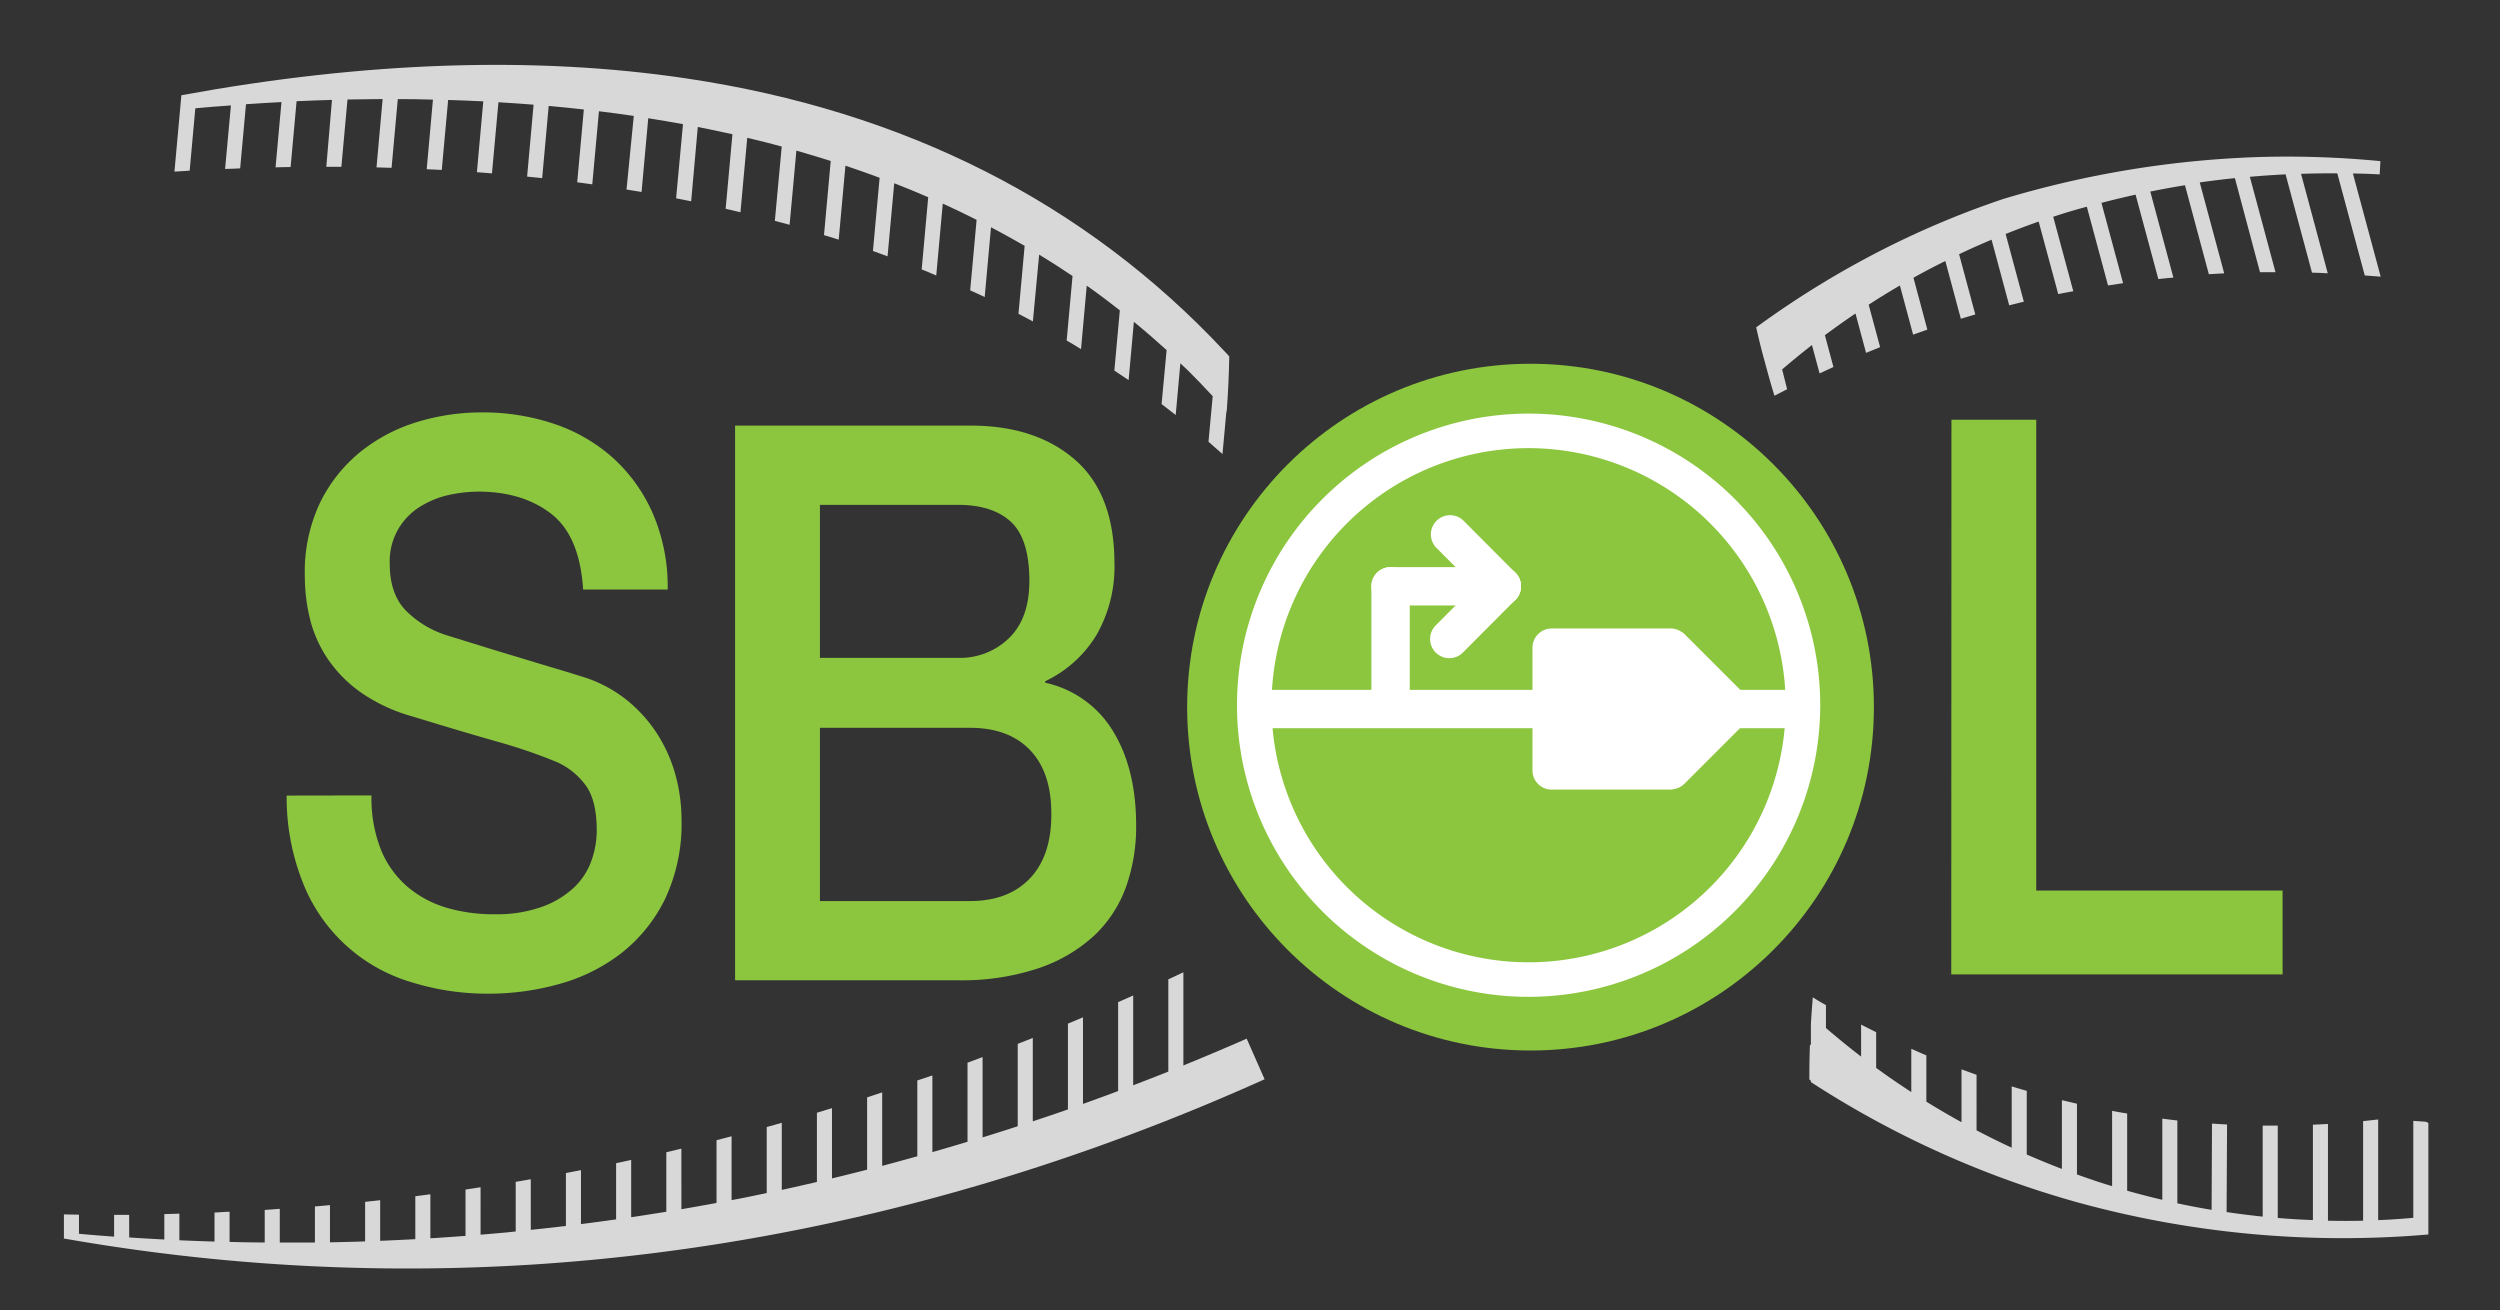 <svg xmlns="http://www.w3.org/2000/svg" viewBox="0 0 498 261"><rect x="0" y="0" width="498" height="261" fill="#333333" stroke="none"/><defs><style>.bed75897-2dba-4852-9c76-3356d6de3324{fill:#d8d8d8;}.e4391353-c447-4bae-b006-7197d16cf2d0{fill:#8cc63f;}.fcb20691-d4b2-4e40-b9da-4233d00d1abb{fill:#fff;}</style></defs><title>sbol</title><g id="b47d61fa-4b62-4c0f-94a9-55290a3653e2" data-name="Layer 3"><path class="bed75897-2dba-4852-9c76-3356d6de3324" d="M474.18,32.1A192.25,192.25,0,0,0,450,31.28a199.13,199.13,0,0,0-51,8.37,179.24,179.24,0,0,0-22.1,9.13,185,185,0,0,0-27.07,16.43q.58,2.6,1.25,5.16l1.09,4c.41,1.5.85,3,1.3,4.46L356,77.53,355,73.59q2.91-2.49,5.94-4.86l1.52,5.65,2.76-1.27-1.7-6.34q3-2.23,6.09-4.32l2.11,7.84,2.8-1.14-2.28-8.45q3.07-2,6.22-3.83l2.63,9.79,2.84-1-2.77-10.33c2.08-1.17,4.2-2.27,6.35-3.34l3.09,11.51c1-.3,1.92-.58,2.88-.86l-3.23-12q3.19-1.52,6.47-2.89l3.51,13.07c1-.24,1.94-.49,2.92-.72l-3.63-13.49c2.17-.87,4.37-1.7,6.58-2.47L410,58.58c1-.2,2-.38,3-.57l-4-14.83c2.21-.73,4.45-1.41,6.7-2l4.22,15.68,3-.45-4.31-16c2.25-.59,4.52-1.13,6.8-1.64l4.53,16.82c1-.11,2-.21,3-.3l-4.6-17.13c2.28-.46,4.59-.89,6.91-1.26L440,54.62l3.06-.17-4.87-18.11q3.48-.5,7-.86l5,18.74,3.09,0-5.11-19q3.54-.31,7.12-.49l5.26,19.59c1.05,0,2.1.08,3.14.12l-5.32-19.81q3.58-.12,7.22-.1l5.47,20.34,3.17.24-5.53-20.54c1.77,0,3.55.08,5.33.17Z"/><path class="bed75897-2dba-4852-9c76-3356d6de3324" d="M480.73,223.28v19.31c-2.33.21-4.66.37-7,.46V223l-3,.33v19.84q-3.51.07-7,0V223.89q-1.5.09-3,.15v19q-3.51-.13-7-.42v-18.4h-.89l-2.11,0v18.13c-2.41-.25-4.8-.55-7.19-.91l.09-17.44-3-.18L440.55,241q-3.44-.57-6.82-1.3V223.2c-1-.11-2-.24-3-.36V239c-2.35-.55-4.69-1.16-7-1.81V221.81l-1.75-.29c-.42-.07-.83-.16-1.25-.24v15c-.62-.19-1.24-.37-1.85-.57-1.73-.55-3.44-1.14-5.15-1.76V219.86l-3-.71v13.7c-2.36-.91-4.69-1.86-7-2.87V217.3c-1-.29-2-.58-3-.89v12.21c-2.36-1.09-4.7-2.25-7-3.46V214.1c-1-.36-2-.72-3-1.09v10.53c-2.37-1.3-4.71-2.67-7-4.09v-9.22c-1-.42-2-.87-3-1.31v8.62c-2.38-1.55-4.72-3.15-7-4.82v-7.11c-1-.5-2-1-3-1.52v6.38q-3.59-2.76-7-5.69v-4.55c-.88-.51-1.75-1-2.62-1.57-.15,1.79-.28,3.57-.38,5.36v4l-.2.23c-.08,2.26-.11,4.51-.11,6.77a3.88,3.88,0,0,0,.31.26v.27a192.09,192.09,0,0,0,53.25,24,199.26,199.26,0,0,0,69.75,6.36V223.68l-.51-.23Z"/><path class="bed75897-2dba-4852-9c76-3356d6de3324" d="M12.71,246.71a395.09,395.09,0,0,0,93.36,5.19c49.33-3.14,98.31-15.54,145.84-36.91l-3.57-8.09c-4.19,1.85-8.39,3.61-12.61,5.34V193.68c-1,.48-2,.94-3,1.4v18.38c-2.33.93-4.67,1.84-7,2.73V198.3l-3,1.32v17.72c-2.33.88-4.67,1.72-7,2.56V202.65l-3,1.26V221c-2.33.81-4.67,1.6-7,2.37V206.76l-3,1.18v16.41c-2.33.76-4.67,1.5-7,2.22v-16l-3,1.12v15.75c-2.33.7-4.67,1.4-7,2.06V214.23l-3,1v15.1c-2.33.65-4.67,1.29-7,1.91V217.6l-3,1V233c-2.33.59-4.67,1.18-7,1.74v-14l-3,.92v13.79c-2.33.54-4.67,1.07-7,1.58V223.66l-3,.85v13.14c-2.33.49-4.67,1-7,1.41V226.35c-1,.25-2,.53-3,.78v12.5c-2.33.43-4.67.85-7,1.25V228.81c-1,.24-2,.49-3,.72v11.85c-2.33.38-4.67.74-7,1.09V231.06l-3,.65V242.9c-2.33.33-4.67.64-7,.94V233.09l-3,.58v10.54c-2.33.28-4.67.54-7,.78V234.9l-2.43.43-.57.09v9.89l-1.84.19q-2.58.24-5.16.45V236.5l-3,.46v9.23c-2.34.17-4.67.34-7,.48V237.9l-3,.39v8.55q-3.51.19-7,.33v-8.09l-3,.33v7.88c-2.34.08-4.67.13-7,.18v-7.41l-3,.27v7.19c-2.34,0-4.67,0-7,0v-6.72c-1,.07-2,.16-3,.22v6.48c-2.34,0-4.67-.05-7-.11v-6c-1,0-2,.11-3,.15v5.78q-3.51-.1-7-.26v-5.3l-3,.09v5.06q-3.51-.18-7-.41V242l-3,0v4.34q-3.51-.25-7-.57v-3.81l-3-.05v4.63Z"/><path class="bed75897-2dba-4852-9c76-3356d6de3324" d="M37.78,34l1.13-12.43Q42.47,21.24,46,21L44.84,33.65c1,0,2-.07,3-.11L49,20.76c2.37-.16,4.73-.31,7.07-.43l-1.18,13,3-.06,1.19-13.11c2.37-.11,4.72-.19,7.05-.26L65,33.23h3l1.22-13.41q3.54-.07,7-.09L75,33.34l3,.09,1.24-13.69q3.54,0,7,.1L85,33.71l3,.14,1.27-13.94q3.53.11,7,.28L95,34.3l3,.24,1.29-14.17c2.34.13,4.67.3,7,.48L105,35.18c1,.1,2,.19,3,.3l1.3-14.38q3.51.31,7,.71l-1.32,14.5,3,.41,1.33-14.56c2.33.29,4.65.59,6.94.93L124.8,37.75l3,.49,1.33-14.69q3.5.56,6.92,1.18L134.68,39.5c1,.19,2,.4,3,.6L139,25.3q3.5.68,6.9,1.44l-1.35,14.85c1,.22,2,.46,2.95.69l1.35-14.83q3.48.82,6.87,1.74L154.35,44c1,.26,2,.51,2.94.78L158.64,30q3.47,1,6.84,2.07l-1.34,14.77c1,.3,2,.59,2.93.9L168.41,33q3.45,1.16,6.81,2.41L173.89,50c1,.34,1.94.71,2.91,1.06l1.33-14.56q3.44,1.34,6.77,2.79l-1.3,14.38c1,.39,1.93.8,2.9,1.21l1.3-14.32q3.42,1.55,6.74,3.23l-1.28,14.05c1,.44,1.94.87,2.89,1.33l1.26-13.9c2.27,1.2,4.51,2.43,6.7,3.7l-1.23,13.54,2.87,1.52L207,50.72c2.26,1.37,4.47,2.79,6.65,4.26l-1.17,12.85c1,.56,1.91,1.14,2.86,1.72l1.14-12.65c2.25,1.58,4.44,3.23,6.59,4.92l-1.09,12c.95.63,1.9,1.25,2.84,1.9l1.05-11.61q3.34,2.73,6.52,5.63l-1,10.75c.94.71,1.88,1.45,2.81,2.18l.93-10.3c.52.5,1.06,1,1.57,1.49,1.66,1.64,3.28,3.34,4.87,5.06L240.73,88c.94.81,1.87,1.63,2.79,2.45l.78-8.53.06.07c.27-3.66.45-7.33.51-11-.31-.34-.62-.69-.93-1C216.29,40.38,180.22,22.1,136.72,15.62c-30.2-4.5-64-3.37-100.59,3.35L34.75,34.19Z"/><circle class="e4391353-c447-4bae-b006-7197d16cf2d0" cx="304.88" cy="140.86" r="68.4"/><rect class="fcb20691-d4b2-4e40-b9da-4233d00d1abb" x="252.53" y="137.42" width="104.71" height="7.64"/><path class="fcb20691-d4b2-4e40-b9da-4233d00d1abb" d="M277,144.3a3.82,3.82,0,0,1-3.82-3.82V116.79a3.82,3.82,0,1,1,7.64,0v23.69A3.82,3.82,0,0,1,277,144.3Z"/><line class="fcb20691-d4b2-4e40-b9da-4233d00d1abb" x1="299.15" y1="116.79" x2="288.69" y2="127.29"/><path class="fcb20691-d4b2-4e40-b9da-4233d00d1abb" d="M288.69,131.11a3.83,3.83,0,0,1-2.71-6.52l10.47-10.5a3.82,3.82,0,1,1,5.41,5.4L291.39,130A3.79,3.79,0,0,1,288.69,131.11Z"/><polyline class="fcb20691-d4b2-4e40-b9da-4233d00d1abb" points="309.09 129.78 309.09 153.47 332.78 153.47 332.85 153.46 345.02 141.29 345.02 141.24 332.85 129.06 332.78 129.02 309.09 129.02"/><path class="fcb20691-d4b2-4e40-b9da-4233d00d1abb" d="M332.78,157.29H309.09a3.82,3.82,0,0,1-3.82-3.82V129.78a2.36,2.36,0,0,1,0-.38,2.42,2.42,0,0,1,0-.38,3.83,3.83,0,0,1,3.82-3.83h23.69a3.84,3.84,0,0,1,2.24.73l.06,0a3.6,3.6,0,0,1,.47.39l12.17,12.17a3.83,3.83,0,0,1,1.12,2.81,4,4,0,0,1-1.12,2.65l-12.17,12.17a3.8,3.8,0,0,1-2.08,1.07A4,4,0,0,1,332.78,157.29Zm-19.87-7.64h18.34l8.39-8.39-8.42-8.42H312.91Z"/><path class="fcb20691-d4b2-4e40-b9da-4233d00d1abb" d="M304.5,198.57a58.09,58.09,0,1,1,58.09-58.09A58.15,58.15,0,0,1,304.5,198.57Zm0-109.3a51.21,51.21,0,1,0,51.21,51.21A51.27,51.27,0,0,0,304.5,89.27Z"/><path class="fcb20691-d4b2-4e40-b9da-4233d00d1abb" d="M299.15,120.61H277a3.82,3.82,0,1,1,0-7.64h22.16a3.82,3.82,0,0,1,0,7.64Z"/><line class="fcb20691-d4b2-4e40-b9da-4233d00d1abb" x1="288.85" y1="106.45" x2="299.15" y2="116.79"/><path class="fcb20691-d4b2-4e40-b9da-4233d00d1abb" d="M299.15,120.61a3.83,3.83,0,0,1-2.71-1.13l-10.29-10.33a3.82,3.82,0,1,1,5.41-5.4l10.3,10.34a3.82,3.82,0,0,1-2.71,6.52Z"/><path class="e4391353-c447-4bae-b006-7197d16cf2d0" d="M74,158.45a27.84,27.84,0,0,0,1.89,10.83,19.27,19.27,0,0,0,5.27,7.35,21.34,21.34,0,0,0,7.77,4.18,33,33,0,0,0,9.53,1.31,26.78,26.78,0,0,0,9.46-1.47,18.42,18.42,0,0,0,6.35-3.79,13.65,13.65,0,0,0,3.52-5.34,18,18,0,0,0,1.08-6.11q0-6.34-2.5-9.36a14.31,14.31,0,0,0-5.48-4.26,104.53,104.53,0,0,0-12-4.1q-6.83-1.94-16.82-5a33.68,33.68,0,0,1-10.34-4.87,26.26,26.26,0,0,1-6.56-6.74,25.17,25.17,0,0,1-3.45-7.89,36.28,36.28,0,0,1-1-8.51,32.13,32.13,0,0,1,3-14.47,30,30,0,0,1,8-10.14,33.57,33.57,0,0,1,11.36-6A43.79,43.79,0,0,1,96,82.15a44.75,44.75,0,0,1,14.26,2.24A33.79,33.79,0,0,1,122,91.12a32.46,32.46,0,0,1,8,11.07,36.74,36.74,0,0,1,3,15.24H116.16q-.68-10.68-6.36-15.08T95.34,97.93a28,28,0,0,0-6.08.7A18,18,0,0,0,83.58,101a12.72,12.72,0,0,0-5.94,11.38q0,5.88,3.17,9.21a19.94,19.94,0,0,0,8.31,5l4.26,1.32c2.48.77,5.25,1.63,8.31,2.55s6.06,1.84,9,2.71,5,1.53,6.29,1.94a26.8,26.8,0,0,1,8.24,4.64,28.28,28.28,0,0,1,5.88,6.73,29.68,29.68,0,0,1,3.52,8.13,34,34,0,0,1,1.14,8.66,35,35,0,0,1-3.31,15.87,31,31,0,0,1-8.71,10.75,35.49,35.49,0,0,1-12.3,6.11,51.85,51.85,0,0,1-14.06,1.94,50.85,50.85,0,0,1-15.54-2.32,33.37,33.37,0,0,1-21.36-19.42,46.09,46.09,0,0,1-3.38-17.72Z"/><path class="e4391353-c447-4bae-b006-7197d16cf2d0" d="M146.43,84.78h46.9q13,0,20.82,6.81T222,112.17a27.37,27.37,0,0,1-3.58,14.32,23.93,23.93,0,0,1-10.21,9.21V136a21,21,0,0,1,13.52,9.67q4.59,7.5,4.59,18.8a35.77,35.77,0,0,1-2,12.15,24.88,24.88,0,0,1-6.36,9.75,30.92,30.92,0,0,1-11.08,6.5,48.21,48.21,0,0,1-16.09,2.4H146.43Zm16.9,46.27H190.9A14,14,0,0,0,201,127.11q4.05-3.94,4.05-11.38,0-8.36-3.65-11.76t-10.54-3.4H163.33Zm0,48.44H193.2q7.7,0,12-4.56T209.42,162q0-8.19-4.26-12.61t-12-4.41H163.33Z"/><path class="e4391353-c447-4bae-b006-7197d16cf2d0" d="M388.73,83.61h16.89v93.78h49.07V194.1h-66Z"/></g></svg>